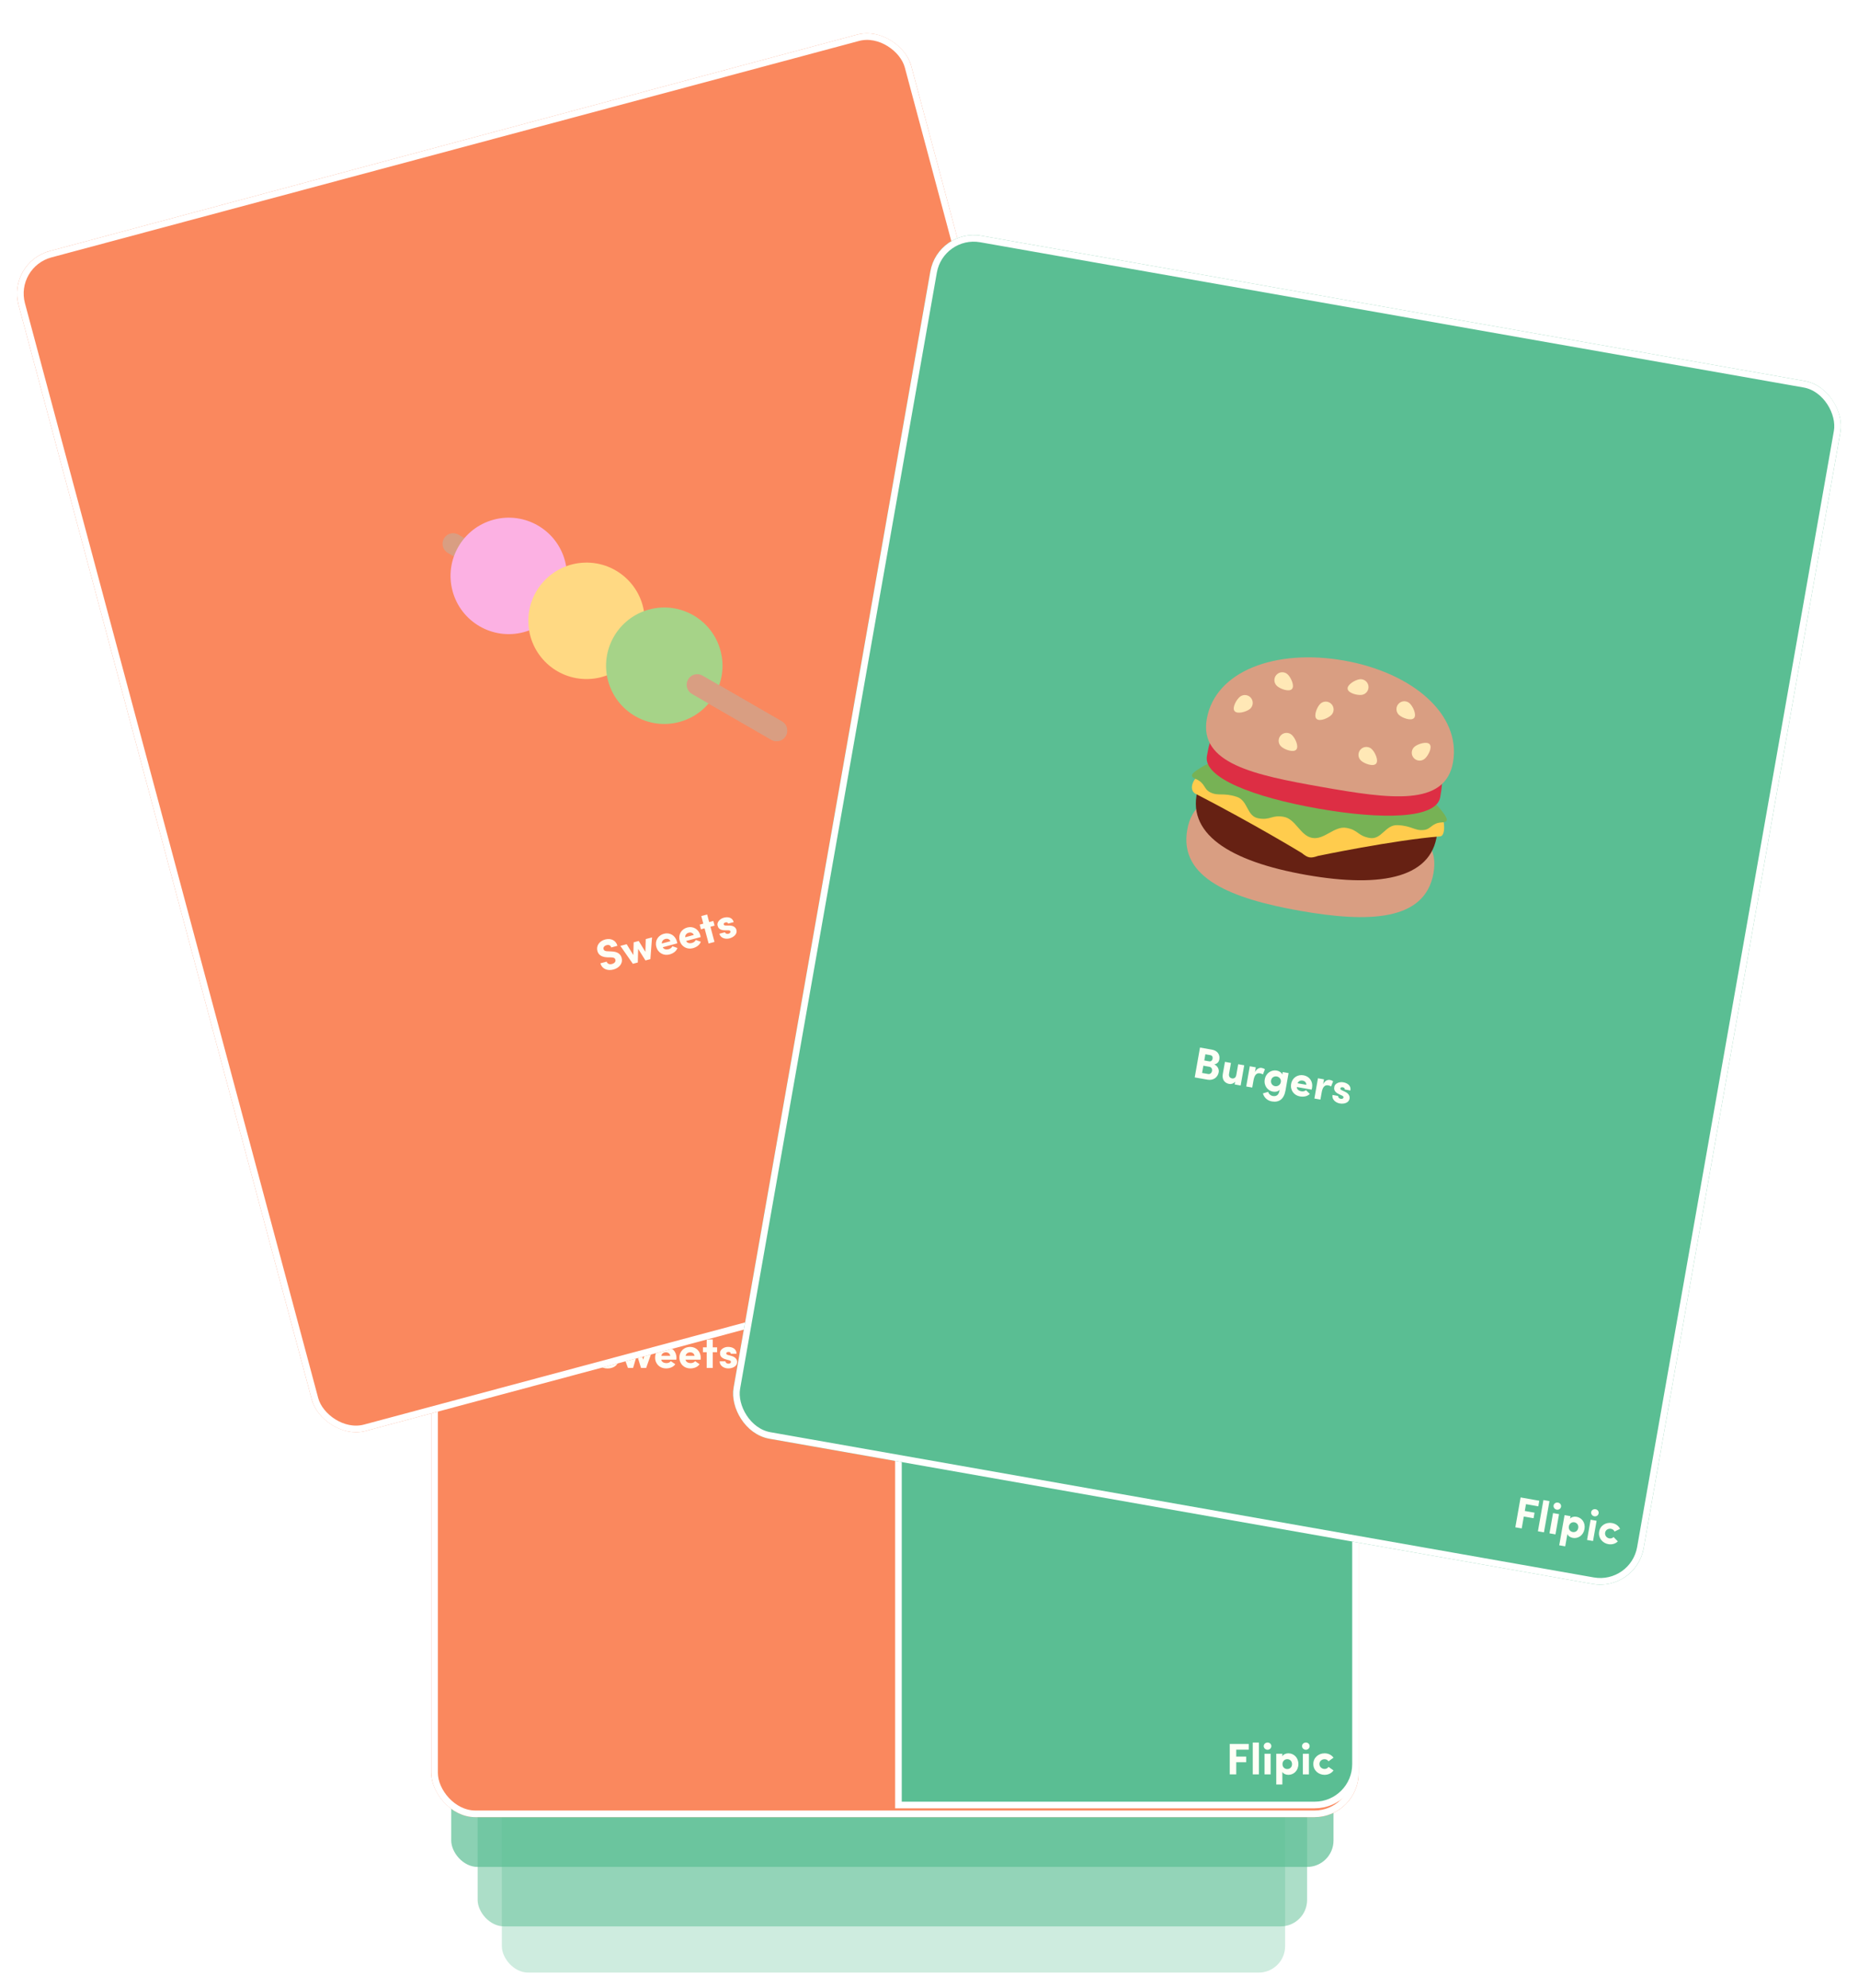 <svg width="517" height="553" viewBox="0 0 517 553" fill="none" xmlns="http://www.w3.org/2000/svg">
<g filter="url(#filter0_d)">
<rect x="139.639" y="257.567" width="217.949" height="287.129" rx="7.347" fill="#5ABE93" fill-opacity="0.3"/>
<rect x="132.905" y="227.568" width="230.805" height="304.271" rx="7.347" fill="#5ABE93" fill-opacity="0.5"/>
<rect x="125.558" y="191.447" width="245.499" height="323.862" rx="7.347" fill="#5ABE93" fill-opacity="0.7"/>
<g filter="url(#filter1_d)">
<rect x="120" y="158.001" width="258.054" height="340.999" rx="12.288" fill="#FA885E"/>
<rect x="120.922" y="158.922" width="256.21" height="339.156" rx="11.367" stroke="white" stroke-width="1.843"/>
</g>
<path d="M249.997 158.922H365.814C372.092 158.922 377.181 164.011 377.181 170.289V486.711C377.181 492.989 372.092 498.078 365.814 498.078H249.997V158.922Z" fill="#5ABE93" stroke="white" stroke-width="1.843"/>
<path d="M342.184 489.567H343.991V486.188H346.756V484.615H343.991V482.686H347.481V481.101H342.184V489.567ZM348.588 480.708V489.567H350.296V480.708H348.588ZM353.559 483.829H351.864V489.567H353.559V483.829ZM351.642 481.703C351.642 482.256 352.134 482.711 352.712 482.711C353.301 482.711 353.756 482.256 353.756 481.703C353.756 481.125 353.289 480.708 352.712 480.708C352.134 480.708 351.642 481.138 351.642 481.703ZM356.86 486.717C356.86 485.881 357.462 485.328 358.187 485.328C358.912 485.328 359.515 485.869 359.515 486.717C359.515 487.552 358.925 488.081 358.187 488.081C357.499 488.081 356.86 487.577 356.86 486.717ZM355.128 483.829V492.381H356.823V488.867C357.106 489.395 357.782 489.69 358.507 489.69C359.982 489.69 361.284 488.523 361.284 486.68C361.284 484.861 359.982 483.706 358.507 483.706C357.782 483.706 357.106 484.013 356.823 484.541V483.829H355.128ZM364.216 483.829H362.52V489.567H364.216V483.829ZM362.299 481.703C362.299 482.256 362.79 482.711 363.368 482.711C363.958 482.711 364.412 482.256 364.412 481.703C364.412 481.125 363.945 480.708 363.368 480.708C362.79 480.708 362.299 481.138 362.299 481.703ZM365.44 486.68C365.44 488.486 366.927 489.69 368.561 489.69C369.593 489.69 370.515 489.248 371.056 488.461L369.667 487.478C369.434 487.859 369.003 488.056 368.561 488.056C367.836 488.056 367.136 487.503 367.136 486.68C367.136 485.856 367.836 485.34 368.561 485.34C369.003 485.34 369.434 485.537 369.667 485.918L371.056 484.922C370.503 484.136 369.593 483.706 368.561 483.706C366.927 483.706 365.44 484.861 365.44 486.68Z" fill="#FEFFF6"/>
<path d="M296.472 370.408C296.472 368.97 295.489 368.049 293.965 368.049H290.573V376.515H294.211C295.894 376.515 296.914 375.323 296.914 373.923C296.914 373.222 296.435 372.288 295.317 371.993C296.202 371.662 296.472 370.961 296.472 370.408ZM292.38 371.391V369.634H293.781C294.309 369.634 294.579 369.99 294.579 370.519C294.579 371.023 294.272 371.391 293.793 371.391H292.38ZM294.076 372.878C294.715 372.878 295.022 373.406 295.022 373.886C295.022 374.39 294.715 374.93 294.112 374.93H292.38V372.878H294.076ZM301.888 373.812C301.888 374.684 301.384 374.979 300.855 374.979C300.462 374.979 299.835 374.758 299.835 373.837V370.777H298.127V374.205C298.127 375.84 299.11 376.638 300.401 376.638C300.954 376.638 301.58 376.306 301.888 375.729V376.515H303.596V370.777H301.888V373.812ZM306.881 374.512C306.881 372.989 307.323 372.227 308.306 372.227C308.589 372.227 308.872 372.251 309.179 372.399L309.486 370.863C309.203 370.728 308.909 370.654 308.503 370.654C307.913 370.654 307.176 371.096 306.881 372.165V370.777H305.173V376.515H306.881V374.512ZM314.476 373.628C314.476 374.476 313.787 375.029 313.087 375.029C312.35 375.029 311.711 374.476 311.711 373.628C311.711 372.817 312.35 372.276 313.087 372.276C313.8 372.276 314.476 372.78 314.476 373.628ZM310.101 377.597C310.593 378.666 311.662 379.379 312.927 379.379C314.955 379.379 316.171 378.187 316.171 375.717V370.777H314.512V371.489C314.218 370.973 313.505 370.654 312.792 370.654C311.318 370.654 309.929 371.821 309.929 373.665C309.929 375.483 311.318 376.638 312.792 376.638C313.517 376.638 314.23 376.331 314.512 375.803C314.574 376.933 314.242 377.843 312.927 377.843C312.35 377.843 311.674 377.462 311.477 376.921L310.101 377.597ZM321.78 374.623C321.497 375.004 321.006 375.164 320.526 375.164C319.912 375.164 319.211 374.869 319.113 374.205H323.316C323.328 374.058 323.34 373.824 323.34 373.677C323.34 371.87 322.038 370.654 320.403 370.654C318.769 370.654 317.405 371.809 317.405 373.628C317.405 375.434 318.769 376.638 320.403 376.638C321.387 376.638 322.431 376.331 323.021 375.471L321.78 374.623ZM319.138 373.136C319.273 372.399 319.949 372.153 320.416 372.153C320.907 372.153 321.522 372.436 321.62 373.136H319.138ZM326.213 374.512C326.213 372.989 326.656 372.227 327.639 372.227C327.921 372.227 328.204 372.251 328.511 372.399L328.819 370.863C328.536 370.728 328.241 370.654 327.835 370.654C327.246 370.654 326.508 371.096 326.213 372.165V370.777H324.505V376.515H326.213V374.512ZM331.89 374.353C332.32 374.463 332.455 374.598 332.455 374.844C332.455 375.139 332.136 375.311 331.755 375.323C331.275 375.323 330.919 374.992 330.907 374.66H329.309C329.309 375.938 330.55 376.638 331.706 376.638C332.91 376.638 334.188 376.061 334.188 374.844C334.188 374.463 334.016 373.566 332.627 373.173L331.656 372.915C331.312 372.829 331.165 372.669 331.153 372.485C331.14 372.227 331.374 372.055 331.755 372.055C332.037 372.055 332.394 372.128 332.406 372.559H334.016C334.016 371.145 332.787 370.654 331.656 370.654C330.452 370.654 329.42 371.44 329.42 372.288C329.42 372.817 329.408 373.701 331.14 374.156L331.89 374.353Z" fill="#FEFFF6"/>
<path d="M166.007 374.033C166.007 375.557 167.249 376.651 169.08 376.651C170.591 376.651 172.09 375.84 172.127 374.168C172.164 373.37 171.857 372.202 169.805 371.612L168.797 371.293C167.961 371.059 167.888 370.654 167.888 370.433C167.888 369.929 168.355 369.585 168.981 369.585C169.706 369.585 170.075 369.966 170.075 370.543H171.869C171.869 368.921 170.64 367.95 169.006 367.95C167.384 367.95 166.093 368.97 166.093 370.482C166.093 371.256 166.413 372.325 168.281 372.915L169.301 373.198C170.149 373.443 170.333 373.775 170.321 374.156C170.308 374.709 169.817 375.053 169.08 375.053C168.256 375.053 167.851 374.574 167.814 374.033H166.007ZM181.812 370.777H179.993L178.973 374.193L177.966 370.777H176.503L175.496 374.193L174.476 370.777H172.657L174.734 376.515H176.159L177.241 372.866L178.371 376.515H179.797L181.812 370.777ZM186.664 374.623C186.382 375.004 185.89 375.164 185.411 375.164C184.796 375.164 184.096 374.869 183.998 374.205H188.2C188.212 374.058 188.225 373.824 188.225 373.677C188.225 371.87 186.922 370.654 185.288 370.654C183.654 370.654 182.29 371.809 182.29 373.628C182.29 375.434 183.654 376.638 185.288 376.638C186.271 376.638 187.315 376.331 187.905 375.471L186.664 374.623ZM184.022 373.136C184.157 372.399 184.833 372.153 185.3 372.153C185.792 372.153 186.406 372.436 186.504 373.136H184.022ZM193.42 374.623C193.138 375.004 192.646 375.164 192.167 375.164C191.552 375.164 190.852 374.869 190.754 374.205H194.956C194.969 374.058 194.981 373.824 194.981 373.677C194.981 371.87 193.678 370.654 192.044 370.654C190.41 370.654 189.046 371.809 189.046 373.628C189.046 375.434 190.41 376.638 192.044 376.638C193.027 376.638 194.072 376.331 194.661 375.471L193.42 374.623ZM190.778 373.136C190.913 372.399 191.589 372.153 192.056 372.153C192.548 372.153 193.162 372.436 193.261 373.136H190.778ZM198.334 370.777V368.577H196.639V370.777H195.594V372.128H196.639V376.515H198.334V372.128H199.539V370.777H198.334ZM202.822 374.353C203.253 374.463 203.388 374.598 203.388 374.844C203.388 375.139 203.068 375.311 202.687 375.323C202.208 375.323 201.852 374.992 201.839 374.66H200.242C200.242 375.938 201.483 376.638 202.638 376.638C203.842 376.638 205.12 376.061 205.12 374.844C205.12 374.463 204.948 373.566 203.56 373.173L202.589 372.915C202.245 372.829 202.097 372.669 202.085 372.485C202.073 372.227 202.306 372.055 202.687 372.055C202.97 372.055 203.326 372.128 203.339 372.559H204.948C204.948 371.145 203.72 370.654 202.589 370.654C201.385 370.654 200.353 371.44 200.353 372.288C200.353 372.817 200.34 373.701 202.073 374.156L202.822 374.353Z" fill="#FEFFF6"/>
<path d="M210.541 317.898C210.025 317.888 209.513 317.682 209.126 317.282L159.736 266.044C158.964 265.243 158.988 263.965 159.789 263.193C160.59 262.421 161.867 262.445 162.639 263.246L212.029 314.482C212.801 315.283 212.778 316.56 211.977 317.333C211.576 317.718 211.056 317.907 210.541 317.898Z" fill="#D99E82"/>
<path d="M180.766 273.657C180.654 279.78 175.599 284.653 169.476 284.541C163.352 284.428 158.48 279.373 158.592 273.25C158.704 267.127 163.759 262.254 169.882 262.367C176.005 262.479 180.878 267.534 180.766 273.657Z" fill="#FCB1E3"/>
<path d="M192.299 288.52C193.815 282.586 190.235 276.547 184.301 275.031C178.368 273.514 172.328 277.095 170.812 283.028C169.295 288.962 172.876 295.001 178.809 296.517C184.743 298.034 190.782 294.453 192.299 288.52Z" fill="#FFD983"/>
<path d="M204.514 298.291C204.401 304.414 199.345 309.289 193.222 309.176C187.098 309.064 182.226 304.008 182.338 297.884C182.45 291.761 187.505 286.889 193.628 287.001C199.752 287.113 204.626 292.17 204.514 298.291Z" fill="#A6D388"/>
<path d="M210.54 317.898C210.025 317.888 209.513 317.682 209.126 317.282L197.005 304.707C196.231 303.906 196.254 302.629 197.057 301.857C197.859 301.085 199.134 301.108 199.907 301.909L212.029 314.484C212.801 315.285 212.778 316.562 211.977 317.334C211.575 317.718 211.056 317.907 210.54 317.898Z" fill="#D99E82"/>
<path d="M312.723 290.54C297.119 290.646 284.468 290.357 284.543 301.433C284.618 312.505 297.284 314.939 312.888 314.833C328.492 314.728 341.123 312.123 341.048 301.051C340.973 289.976 328.327 290.435 312.723 290.54Z" fill="#D99E82"/>
<path d="M340.154 291.196C340.154 291.196 326.457 289.65 312.718 289.673C298.979 289.836 285.304 291.567 285.304 291.567C284.023 302.356 295.293 306.721 312.832 306.602C330.371 306.484 341.581 301.967 340.154 291.196Z" fill="#662113"/>
<path d="M339.153 286.893L286.117 288.327C284.285 288.34 282.776 292.062 284.726 293.019C299.257 297.43 310.944 301.914 310.944 301.914C312.552 302.789 313.093 302.789 314.69 301.894C314.69 301.894 330.742 295.344 341.063 292.568C342.527 292.175 340.983 286.88 339.153 286.893Z" fill="#FFCC4D"/>
<path d="M340.55 287.023C337.367 284.129 337.561 285.679 335.131 285.011C334.209 284.758 327.562 276.285 312.544 276.387L312.511 276.387C297.493 276.489 290.962 285.051 290.043 285.317C287.623 286.017 287.795 284.464 284.651 287.401C283.208 288.75 282.82 289.449 284.354 289.785C286.666 290.29 286.465 291.689 288.122 292.164C290.128 292.738 290.943 291.658 294.173 292.076C296.928 292.432 297.132 296.001 299.91 295.982C302.687 295.963 302.678 294.631 305.454 294.612C308.23 294.594 309.896 298.156 312.673 298.137C315.451 298.118 317.067 294.534 319.844 294.515C322.622 294.496 322.631 295.828 325.406 295.81C328.184 295.791 328.339 292.22 331.089 291.826C334.314 291.367 335.145 292.433 337.141 291.832C338.791 291.335 338.572 289.941 340.876 289.402C342.409 289.047 342.013 288.352 340.55 287.023Z" fill="#77B255"/>
<path d="M339.45 283.88C339.483 288.849 327.513 291.276 312.729 291.376C297.944 291.476 285.942 289.211 285.909 284.242C285.848 275.245 287.456 275.235 312.618 275.064C337.78 274.894 339.389 274.885 339.45 283.88Z" fill="#DD2E44"/>
<path d="M312.499 257.425C296.895 257.531 284.296 264.928 284.37 276.003C284.439 286.202 297.091 286.533 312.695 286.427C328.299 286.322 340.945 285.82 340.876 275.621C340.801 264.544 328.103 257.32 312.499 257.425Z" fill="#D99E82"/>
<path d="M300.518 262.786C299.685 262.261 298.586 262.511 298.063 263.344C297.539 264.177 297.788 265.278 298.62 265.8C299.453 266.326 301.557 266.708 302.083 265.875C302.607 265.042 301.351 263.31 300.518 262.786ZM316.715 260.953C315.781 261.263 314.147 262.646 314.458 263.58C314.769 264.514 316.903 264.642 317.837 264.333C318.771 264.023 319.275 263.014 318.964 262.081C318.655 261.148 317.646 260.642 316.715 260.953ZM334.96 272.545C334.203 271.917 332.323 272.937 331.694 273.694C331.066 274.453 331.172 275.575 331.929 276.202C332.686 276.83 333.809 276.724 334.437 275.967C335.066 275.208 335.718 273.172 334.96 272.545ZM328.837 264.26C328.004 263.736 326.905 263.987 326.38 264.82C325.856 265.652 326.106 266.751 326.939 267.275C327.772 267.801 329.876 268.183 330.4 267.35C330.926 266.516 329.67 264.784 328.837 264.26ZM303.939 276.085C303.106 275.561 302.007 275.812 301.481 276.645C300.957 277.476 301.208 278.576 302.041 279.099C302.874 279.624 304.978 280.008 305.502 279.174C306.027 278.341 304.772 276.609 303.939 276.085ZM308.957 268.045C308.403 268.858 307.944 270.947 308.759 271.501C309.572 272.056 311.347 270.861 311.901 270.048C312.455 269.235 312.243 268.127 311.43 267.573C310.618 267.019 309.509 267.232 308.957 268.045ZM322.255 275.961C321.423 275.437 320.324 275.688 319.798 276.521C319.274 277.352 319.525 278.454 320.357 278.975C321.19 279.5 323.294 279.884 323.818 279.05C324.344 278.217 323.088 276.485 322.255 275.961ZM290.847 269.701C290.196 270.44 289.478 272.455 290.217 273.106C290.953 273.757 292.864 272.798 293.515 272.059C294.168 271.322 294.097 270.197 293.36 269.544C292.625 268.893 291.498 268.964 290.847 269.701Z" fill="#FFE8B6"/>
<g filter="url(#filter2_d)">
<rect x="2" y="66.55" width="257.131" height="339.78" rx="12.244" transform="rotate(-15 2 66.55)" fill="#FA885E"/>
<rect x="3.125" y="67.2" width="255.294" height="337.943" rx="11.326" transform="rotate(-15 3.125 67.2)" stroke="white" stroke-width="1.837"/>
</g>
<path d="M301.363 328.405L303.102 327.939L302.23 324.687L304.891 323.974L304.486 322.46L301.825 323.173L301.327 321.316L304.686 320.416L304.277 318.89L299.18 320.256L301.363 328.405ZM305.241 318.226L307.526 326.754L309.17 326.313L306.885 317.786L305.241 318.226ZM310.831 319.948L309.199 320.386L310.679 325.909L312.311 325.472L310.831 319.948ZM308.438 318.397C308.581 318.929 309.171 319.24 309.727 319.091C310.295 318.939 310.615 318.384 310.472 317.852C310.323 317.296 309.766 317.014 309.21 317.163C308.654 317.312 308.292 317.853 308.438 318.397ZM314.753 321.876C314.538 321.072 314.975 320.385 315.672 320.198C316.37 320.011 317.089 320.376 317.308 321.192C317.523 321.996 317.092 322.657 316.382 322.847C315.72 323.024 314.975 322.704 314.753 321.876ZM312.341 319.544L314.546 327.776L316.179 327.338L315.272 323.956C315.68 324.391 316.407 324.501 317.105 324.314C318.524 323.934 319.477 322.474 319.001 320.7C318.532 318.95 316.981 318.174 315.561 318.554C314.864 318.741 314.292 319.211 314.157 319.793L313.973 319.107L312.341 319.544ZM321.088 317.2L319.455 317.637L320.935 323.161L322.568 322.723L321.088 317.2ZM318.694 315.648C318.837 316.181 319.427 316.491 319.983 316.343C320.551 316.19 320.871 315.636 320.729 315.103C320.58 314.547 320.022 314.266 319.467 314.415C318.911 314.564 318.549 315.104 318.694 315.648ZM323.001 319.628C323.467 321.367 325.209 322.143 326.782 321.721C327.775 321.455 328.548 320.791 328.866 319.895L327.276 319.307C327.149 319.734 326.786 320.034 326.36 320.148C325.662 320.335 324.846 319.983 324.633 319.191C324.421 318.399 324.962 317.721 325.66 317.534C326.086 317.42 326.55 317.498 326.873 317.805L327.953 316.489C327.218 315.874 326.232 315.695 325.238 315.961C323.665 316.383 322.532 317.878 323.001 319.628Z" fill="#FEFFF6"/>
<path d="M216.864 202.073C216.136 202.268 215.334 202.184 214.63 201.78L124.615 149.807C123.207 148.995 122.724 147.192 123.537 145.785C124.349 144.378 126.152 143.895 127.559 144.707L217.574 196.677C218.981 197.49 219.464 199.292 218.651 200.7C218.244 201.402 217.591 201.878 216.864 202.073Z" fill="#D99E82"/>
<path d="M157.206 152.001C159.521 160.641 154.394 169.521 145.754 171.836C137.115 174.151 128.234 169.024 125.919 160.384C123.604 151.745 128.731 142.864 137.371 140.549C146.011 138.234 154.891 143.361 157.206 152.001Z" fill="#FCB1E3"/>
<path d="M179.395 168.205C179.127 159.265 171.663 152.234 162.722 152.501C153.781 152.769 146.75 160.233 147.018 169.174C147.286 178.115 154.75 185.145 163.691 184.878C172.631 184.61 179.662 177.146 179.395 168.205Z" fill="#FFD983"/>
<path d="M200.487 176.987C202.802 185.627 197.673 194.511 189.033 196.826C180.393 199.141 171.512 194.011 169.197 185.371C166.882 176.732 172.009 167.851 180.649 165.536C189.289 163.221 198.173 168.35 200.487 176.987Z" fill="#A6D388"/>
<path d="M216.864 202.073C216.136 202.268 215.334 202.185 214.63 201.78L192.538 189.025C191.129 188.213 190.646 186.411 191.46 185.003C192.275 183.595 194.073 183.114 195.483 183.925L217.574 196.68C218.981 197.492 219.464 199.295 218.652 200.702C218.244 201.403 217.591 201.878 216.864 202.073Z" fill="#D99E82"/>
<path d="M167.059 263.958C167.452 265.424 168.929 266.157 170.691 265.685C172.146 265.295 173.379 264.128 172.984 262.51C172.813 261.732 172.217 260.687 170.089 260.649L169.037 260.601C168.173 260.592 167.997 260.221 167.94 260.008C167.81 259.523 168.171 259.071 168.774 258.91C169.472 258.723 169.925 258.994 170.074 259.55L171.801 259.087C171.382 257.526 169.949 256.909 168.376 257.33C166.815 257.749 165.836 259.063 166.226 260.518C166.426 261.263 167.009 262.209 168.959 262.295L170.013 262.304C170.893 262.322 171.156 262.594 171.242 262.964C171.373 263.499 170.989 263.957 170.279 264.147C169.487 264.36 168.973 264.003 168.798 263.492L167.059 263.958ZM181.431 256.748L179.68 257.217L179.58 260.768L177.729 257.74L176.322 258.117L176.233 261.665L174.37 258.64L172.62 259.109L176.098 264.096L177.47 263.729L177.57 259.937L179.599 263.158L180.971 262.791L181.431 256.748ZM187.093 259.198C186.919 259.638 186.487 259.918 186.026 260.042C185.435 260.2 184.684 260.097 184.419 259.484L188.463 258.4C188.437 258.255 188.389 258.027 188.351 257.885C187.885 256.147 186.318 255.312 184.745 255.733C183.172 256.155 182.157 257.618 182.626 259.369C183.091 261.107 184.715 261.914 186.288 261.493C187.234 261.239 188.16 260.674 188.506 259.694L187.093 259.198ZM184.167 258.449C184.106 257.704 184.694 257.293 185.143 257.173C185.616 257.046 186.28 257.16 186.556 257.809L184.167 258.449ZM193.595 257.456C193.422 257.896 192.99 258.176 192.528 258.3C191.937 258.458 191.187 258.355 190.921 257.742L194.966 256.658C194.94 256.513 194.891 256.285 194.853 256.143C194.388 254.404 192.82 253.569 191.247 253.991C189.674 254.412 188.659 255.876 189.128 257.626C189.594 259.365 191.217 260.172 192.79 259.751C193.737 259.497 194.663 258.932 195.009 257.952L193.595 257.456ZM190.669 256.706C190.609 255.962 191.196 255.551 191.646 255.431C192.119 255.304 192.783 255.417 193.058 256.066L190.669 256.706ZM197.333 252.487L196.766 250.37L195.134 250.807L195.701 252.924L194.696 253.194L195.044 254.495L196.05 254.225L197.181 258.447L198.813 258.01L197.682 253.788L198.841 253.477L198.492 252.176L197.333 252.487ZM202.575 254.771C203.017 254.767 203.182 254.862 203.246 255.098C203.322 255.382 203.059 255.63 202.695 255.74C202.234 255.864 201.805 255.636 201.708 255.32L200.171 255.732C200.5 256.962 201.875 257.316 202.987 257.018C204.146 256.708 205.227 255.822 204.913 254.652C204.815 254.285 204.418 253.466 202.98 253.446L201.979 253.448C201.626 253.453 201.443 253.338 201.384 253.164C201.305 252.918 201.486 252.693 201.852 252.594C202.124 252.521 202.486 252.5 202.609 252.911L204.158 252.496C203.794 251.136 202.484 250.98 201.396 251.271C200.237 251.582 199.447 252.605 199.665 253.421C199.802 253.93 200.018 254.784 201.803 254.775L202.575 254.771Z" fill="#FEFFF6"/>
<g filter="url(#filter3_d)">
<rect x="261.002" y="57" width="257.131" height="339.78" rx="12.244" transform="rotate(10 261.002 57)" fill="#5ABE93"/>
<rect x="261.747" y="58.064" width="255.294" height="337.943" rx="11.326" transform="rotate(10 261.747 58.064)" stroke="white" stroke-width="1.837"/>
</g>
<path d="M421.653 420.837L423.425 421.15L424.01 417.834L426.723 418.312L426.995 416.769L424.282 416.291L424.616 414.397L428.04 415.001L428.315 413.446L423.118 412.529L421.653 420.837ZM429.469 413.251L427.936 421.945L429.612 422.241L431.145 413.547L429.469 413.251ZM433.808 417.174L432.144 416.881L431.151 422.512L432.815 422.806L433.808 417.174ZM432.295 414.757C432.199 415.299 432.603 415.831 433.169 415.93C433.748 416.033 434.273 415.665 434.369 415.122C434.469 414.556 434.083 414.065 433.516 413.965C432.949 413.865 432.392 414.202 432.295 414.757ZM436.547 420.579C436.692 419.759 437.378 419.321 438.09 419.446C438.801 419.572 439.299 420.207 439.152 421.039C439.007 421.859 438.337 422.275 437.614 422.147C436.938 422.028 436.398 421.423 436.547 420.579ZM435.347 417.446L433.867 425.838L435.531 426.132L436.139 422.683C436.325 423.251 436.937 423.657 437.649 423.782C439.096 424.037 440.576 423.117 440.895 421.309C441.209 419.524 440.131 418.165 438.684 417.91C437.973 417.785 437.256 417.969 436.887 418.439L437.011 417.739L435.347 417.446ZM444.265 419.018L442.601 418.725L441.608 424.356L443.272 424.65L444.265 419.018ZM442.751 416.601C442.656 417.143 443.059 417.674 443.626 417.774C444.205 417.876 444.73 417.509 444.825 416.966C444.925 416.399 444.539 415.909 443.973 415.809C443.406 415.709 442.849 416.046 442.751 416.601ZM444.973 422.028C444.66 423.8 445.911 425.239 447.515 425.522C448.527 425.701 449.508 425.426 450.175 424.748L448.982 423.543C448.687 423.876 448.231 423.995 447.797 423.918C447.086 423.793 446.494 423.129 446.637 422.321C446.779 421.513 447.556 421.128 448.267 421.253C448.701 421.33 449.089 421.597 449.253 422.011L450.787 421.275C450.381 420.408 449.563 419.828 448.55 419.65C446.946 419.367 445.287 420.243 444.973 422.028Z" fill="#FEFFF6"/>
<path d="M339.286 290.722C339.535 289.312 338.73 288.237 337.234 287.973L333.906 287.387L332.441 295.695L336.01 296.324C337.662 296.615 338.87 295.622 339.112 294.248C339.233 293.56 338.924 292.561 337.878 292.078C338.804 291.906 339.19 291.265 339.286 290.722ZM335.1 290.979L335.404 289.255L336.779 289.497C337.298 289.589 337.501 289.985 337.41 290.503C337.323 290.998 336.957 291.306 336.487 291.224L335.1 290.979ZM336.507 292.732C337.134 292.842 337.344 293.414 337.261 293.884C337.174 294.378 336.779 294.856 336.188 294.752L334.488 294.452L334.843 292.438L336.507 292.732ZM344.011 295C343.86 295.856 343.315 296.058 342.796 295.967C342.411 295.899 341.834 295.573 341.993 294.669L342.523 291.666L340.847 291.371L340.253 294.735C339.971 296.339 340.797 297.292 342.063 297.516C342.606 297.611 343.278 297.394 343.68 296.881L343.544 297.652L345.22 297.948L346.213 292.317L344.536 292.021L344.011 295ZM348.79 296.551C349.054 295.056 349.62 294.385 350.584 294.555C350.862 294.604 351.135 294.677 351.411 294.875L351.978 293.42C351.724 293.239 351.447 293.115 351.049 293.045C350.471 292.943 349.671 293.25 349.196 294.248L349.436 292.885L347.76 292.59L346.767 298.221L348.444 298.516L348.79 296.551ZM356.396 296.997C356.249 297.829 355.478 298.252 354.791 298.131C354.067 298.004 353.536 297.35 353.683 296.518C353.823 295.723 354.543 295.303 355.267 295.43C355.966 295.553 356.542 296.165 356.396 296.997ZM351.416 300.135C351.714 301.269 352.639 302.153 353.881 302.372C355.871 302.723 357.271 301.764 357.698 299.34L358.553 294.493L356.925 294.206L356.802 294.905C356.602 294.348 355.958 293.911 355.258 293.787C353.811 293.532 352.247 294.438 351.928 296.246C351.613 298.031 352.776 299.405 354.223 299.66C354.934 299.785 355.687 299.607 356.056 299.138C355.92 300.258 355.437 301.092 354.147 300.865C353.58 300.765 352.983 300.274 352.884 299.71L351.416 300.135ZM363.391 299.237C363.048 299.562 362.538 299.634 362.067 299.551C361.464 299.445 360.828 299.034 360.847 298.366L364.97 299.093C365.008 298.951 365.061 298.724 365.086 298.579C365.399 296.806 364.331 295.387 362.727 295.104C361.123 294.822 359.585 295.719 359.27 297.504C358.958 299.276 360.088 300.694 361.692 300.977C362.656 301.147 363.734 301.026 364.462 300.284L363.391 299.237ZM361.056 297.321C361.316 296.621 362.022 296.497 362.48 296.578C362.962 296.663 363.516 297.046 363.491 297.751L361.056 297.321ZM367.761 299.896C368.024 298.401 368.59 297.73 369.555 297.9C369.832 297.949 370.105 298.022 370.381 298.22L370.949 296.765C370.695 296.584 370.418 296.46 370.02 296.39C369.441 296.288 368.641 296.595 368.167 297.593L368.407 296.23L366.731 295.935L365.738 301.566L367.414 301.861L367.761 299.896ZM373.359 300.721C373.762 300.904 373.871 301.06 373.828 301.302C373.777 301.591 373.434 301.704 373.058 301.651C372.588 301.568 372.295 301.18 372.341 300.853L370.773 300.576C370.552 301.83 371.649 302.732 372.782 302.932C373.964 303.141 375.318 302.795 375.528 301.601C375.594 301.228 375.581 300.317 374.286 299.691L373.378 299.27C373.056 299.126 372.938 298.944 372.958 298.761C372.991 298.506 373.25 298.377 373.624 298.443C373.901 298.492 374.238 298.626 374.176 299.05L375.755 299.329C376 297.942 374.879 297.247 373.77 297.051C372.588 296.843 371.439 297.436 371.292 298.268C371.201 298.787 371.036 299.653 372.657 300.399L373.359 300.721Z" fill="#FEFFF6"/>
<path d="M366.9 219.89C347.981 216.554 332.725 213.395 330.357 226.825C327.99 240.249 342.787 246.008 361.707 249.344C380.626 252.68 396.501 252.329 398.868 238.905C401.235 225.477 385.82 223.226 366.9 219.89Z" fill="#D99E82"/>
<path d="M399.972 226.772C399.972 226.772 383.729 221.86 367.086 218.838C350.412 215.985 333.468 215.046 333.468 215.046C329.522 227.827 342.201 235.614 363.466 239.364C384.732 243.114 399.309 240.132 399.972 226.772Z" fill="#662113"/>
<path d="M399.715 221.339L335.172 211.303C332.951 210.912 330.298 215.084 332.446 216.677C349.063 225.244 362.22 233.268 362.22 233.268C363.973 234.684 364.629 234.804 366.762 234.075C366.762 234.075 387.654 229.706 400.768 228.636C402.628 228.485 401.933 221.73 399.715 221.339Z" fill="#FFCC4D"/>
<path d="M401.379 221.808C398.166 217.596 398.056 219.517 395.263 218.169C394.202 217.657 388.034 205.921 369.825 202.711L369.785 202.704C351.576 199.493 341.766 208.411 340.594 208.529C337.508 208.841 338.062 206.998 333.603 209.857C331.556 211.17 330.931 211.93 332.714 212.677C335.401 213.802 334.848 215.451 336.749 216.394C339.05 217.535 340.277 216.409 344.096 217.632C347.353 218.674 346.808 223.041 350.175 223.635C353.543 224.229 353.828 222.614 357.193 223.207C360.559 223.801 361.786 228.484 365.153 229.078C368.521 229.672 371.273 225.69 374.641 226.284C378.009 226.878 377.724 228.493 381.089 229.086C384.457 229.68 385.438 225.39 388.856 225.524C392.862 225.683 393.632 227.159 396.182 226.874C398.291 226.638 398.335 224.901 401.245 224.761C403.18 224.671 402.855 223.742 401.379 221.808Z" fill="#77B255"/>
<path d="M400.744 217.757C399.682 223.782 384.648 224.064 366.722 220.903C348.796 217.742 334.765 212.335 335.828 206.311C337.751 195.402 339.701 195.746 370.209 201.126C400.718 206.505 402.667 206.851 400.744 217.757Z" fill="#DD2E44"/>
<path d="M373.98 179.739C355.06 176.403 338.161 182.564 335.794 195.992C333.613 208.358 348.86 211.567 367.78 214.903C386.699 218.239 402.124 220.438 404.304 208.072C406.672 194.642 392.899 183.075 373.98 179.739Z" fill="#D99E82"/>
<path d="M358.283 183.572C357.391 182.751 356.005 182.81 355.185 183.703C354.366 184.595 354.423 185.983 355.316 186.8C356.207 187.622 358.671 188.551 359.492 187.659C360.311 186.767 359.175 184.392 358.283 183.572ZM378.304 184.948C377.104 185.115 374.818 186.427 374.988 187.627C375.157 188.827 377.713 189.457 378.912 189.289C380.111 189.122 380.946 188.012 380.777 186.812C380.609 185.615 379.499 184.778 378.304 184.948ZM397.824 203.035C397.047 202.106 394.544 202.925 393.614 203.702C392.685 204.481 392.564 205.863 393.342 206.791C394.119 207.719 395.503 207.84 396.431 207.063C397.361 206.284 398.603 203.963 397.824 203.035ZM392.249 191.643C391.357 190.824 389.97 190.883 389.149 191.775C388.329 192.667 388.389 194.054 389.281 194.873C390.173 195.694 392.636 196.624 393.455 195.732C394.277 194.838 393.141 192.462 392.249 191.643ZM359.473 200.436C358.581 199.616 357.194 199.676 356.373 200.568C355.554 201.458 355.613 202.846 356.505 203.664C357.397 204.485 359.86 205.417 360.68 204.523C361.501 203.631 360.365 201.255 359.473 200.436ZM367.334 191.813C366.483 192.675 365.463 195.103 366.327 195.955C367.188 196.806 369.604 195.754 370.455 194.893C371.306 194.031 371.295 192.643 370.433 191.791C369.574 190.94 368.183 190.951 367.334 191.813ZM381.681 204.352C380.789 203.532 379.402 203.592 378.581 204.484C377.762 205.374 377.821 206.764 378.714 207.58C379.606 208.401 382.068 209.333 382.888 208.438C383.709 207.547 382.573 205.171 381.681 204.352ZM345.036 189.799C344.084 190.549 342.768 192.829 343.518 193.782C344.264 194.733 346.792 193.997 347.744 193.247C348.698 192.499 348.862 191.121 348.115 190.166C347.369 189.215 345.988 189.05 345.036 189.799Z" fill="#FFE8B6"/>
</g>
<defs>
<filter id="filter0_d" x="0.749" y="2.749" width="515.539" height="549.947" filterUnits="userSpaceOnUse" color-interpolation-filters="sRGB">
<feFlood flood-opacity="0" result="BackgroundImageFix"/>
<feColorMatrix in="SourceAlpha" type="matrix" values="0 0 0 0 0 0 0 0 0 0 0 0 0 0 0 0 0 0 127 0"/>
<feOffset dy="4"/>
<feGaussianBlur stdDeviation="2"/>
<feColorMatrix type="matrix" values="0 0 0 0 0 0 0 0 0 0 0 0 0 0 0 0 0 0 0.25 0"/>
<feBlend mode="normal" in2="BackgroundImageFix" result="effect1_dropShadow"/>
<feBlend mode="normal" in="SourceGraphic" in2="effect1_dropShadow" result="shape"/>
</filter>
<filter id="filter1_d" x="117.542" y="158.001" width="262.969" height="345.915" filterUnits="userSpaceOnUse" color-interpolation-filters="sRGB">
<feFlood flood-opacity="0" result="BackgroundImageFix"/>
<feColorMatrix in="SourceAlpha" type="matrix" values="0 0 0 0 0 0 0 0 0 0 0 0 0 0 0 0 0 0 127 0"/>
<feOffset dy="2.458"/>
<feGaussianBlur stdDeviation="1.229"/>
<feColorMatrix type="matrix" values="0 0 0 0 0 0 0 0 0 0 0 0 0 0 0 0 0 0 0.4 0"/>
<feBlend mode="normal" in2="BackgroundImageFix" result="effect1_dropShadow"/>
<feBlend mode="normal" in="SourceGraphic" in2="effect1_dropShadow" result="shape"/>
</filter>
<filter id="filter2_d" x="2.3" y="2.749" width="335.711" height="394.152" filterUnits="userSpaceOnUse" color-interpolation-filters="sRGB">
<feFlood flood-opacity="0" result="BackgroundImageFix"/>
<feColorMatrix in="SourceAlpha" type="matrix" values="0 0 0 0 0 0 0 0 0 0 0 0 0 0 0 0 0 0 127 0"/>
<feOffset dy="2.449"/>
<feGaussianBlur stdDeviation="1.224"/>
<feColorMatrix type="matrix" values="0 0 0 0 0 0 0 0 0 0 0 0 0 0 0 0 0 0 0.4 0"/>
<feBlend mode="normal" in2="BackgroundImageFix" result="effect1_dropShadow"/>
<feBlend mode="normal" in="SourceGraphic" in2="effect1_dropShadow" result="shape"/>
</filter>
<filter id="filter3_d" x="201.489" y="58.938" width="313.248" height="380.289" filterUnits="userSpaceOnUse" color-interpolation-filters="sRGB">
<feFlood flood-opacity="0" result="BackgroundImageFix"/>
<feColorMatrix in="SourceAlpha" type="matrix" values="0 0 0 0 0 0 0 0 0 0 0 0 0 0 0 0 0 0 127 0"/>
<feOffset dy="2.449"/>
<feGaussianBlur stdDeviation="1.224"/>
<feColorMatrix type="matrix" values="0 0 0 0 0 0 0 0 0 0 0 0 0 0 0 0 0 0 0.4 0"/>
<feBlend mode="normal" in2="BackgroundImageFix" result="effect1_dropShadow"/>
<feBlend mode="normal" in="SourceGraphic" in2="effect1_dropShadow" result="shape"/>
</filter>
</defs>
</svg>
